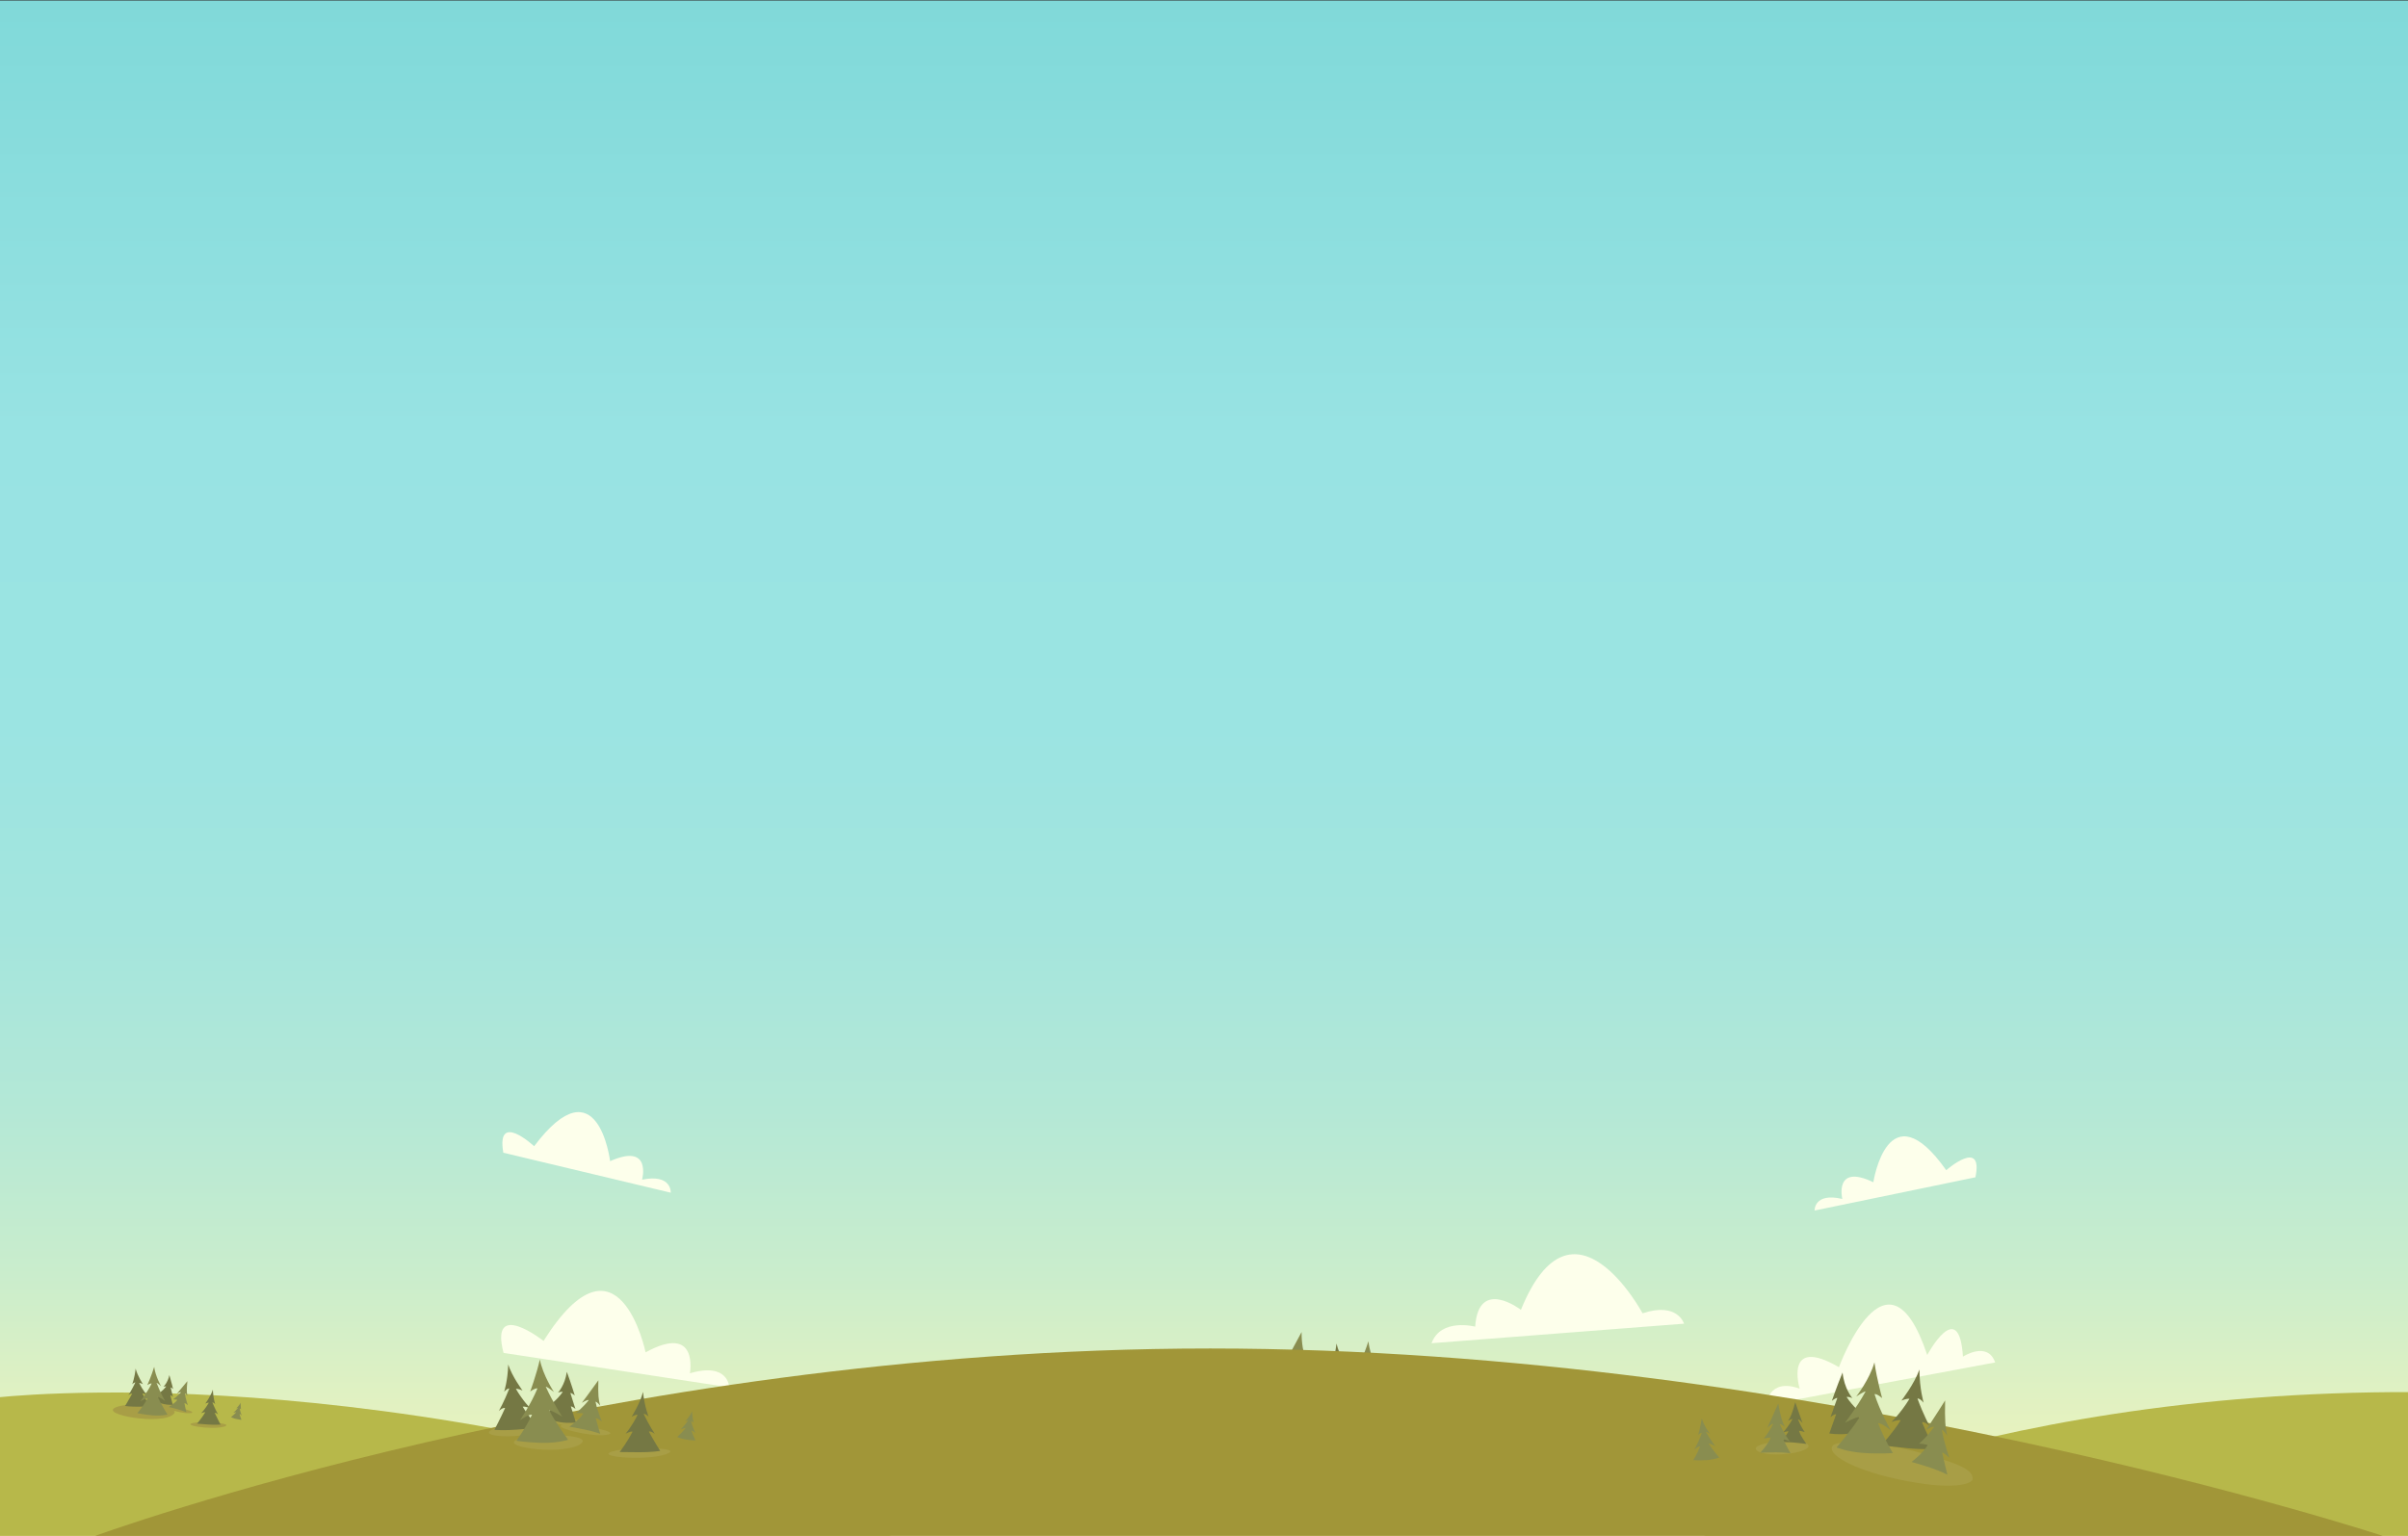 <?xml version="1.0" encoding="utf-8"?>
<!-- Generator: Adobe Illustrator 16.0.0, SVG Export Plug-In . SVG Version: 6.00 Build 0)  -->
<svg version="1.2" baseProfile="tiny" xmlns="http://www.w3.org/2000/svg" xmlns:xlink="http://www.w3.org/1999/xlink" x="0px"
	 y="0px" width="1465.285px" height="934.764px" viewBox="0 0 1465.285 934.764" overflow="scroll" xml:space="preserve">
<rect x="0" y="0" width="1465.285" height="934.764" fill="#333333" stroke="none"/>
<g id="art">
	<linearGradient id="SVGID_1_" gradientUnits="userSpaceOnUse" x1="732.643" y1="935.092" x2="732.643" y2="0.296">
		<stop  offset="0" style="stop-color:#FFF7B3"/>
		<stop  offset="0.07" style="stop-color:#E6F2BF"/>
		<stop  offset="0.17" style="stop-color:#CAEDCC"/>
		<stop  offset="0.277" style="stop-color:#B4E8D6"/>
		<stop  offset="0.394" style="stop-color:#A4E5DD"/>
		<stop  offset="0.528" style="stop-color:#9BE4E2"/>
		<stop  offset="0.715" style="stop-color:#98E3E3"/>
		<stop  offset="1" style="stop-color:#80D9D9"/>
	</linearGradient>
	<rect y="0.296" fill="url(#SVGID_1_)" width="1465.285" height="934.796"/>
	<path fill="#FDFFEB" d="M1074.476,855.276c0,0,1.604-17.067,20.637-10.079c0,0-9.821-32.664,23.908-13.088
		c0,0,29.365-80.541,53.714-7.41c0,0,19.334-36.088,21.737,0.994c0,0,14.96-9.74,19.593,3.529L1074.476,855.276z"/>
	<path fill="#FDFFEB" d="M306.417,823.423l137.319,20.928c0,0-0.285-15.463-23.92-8.546c0,0,5.627-30.584-26.965-12.745
		c0,0-16.387-79.317-62.094-6.93C330.758,816.13,297.718,790.088,306.417,823.423z"/>
	<path fill="#FDFFEB" d="M1202.063,716.534l-97.877,20.23c0,0-0.379-11.121,16.865-7.045c0,0-5.2-21.763,18.893-10.178
		c0,0,8.774-57.611,44.354-7.327C1184.298,712.215,1207.053,692.253,1202.063,716.534z"/>
	<path fill="#FDFFEB" d="M1024.756,805.628c0,0-3.867-13.368-25.246-6.327c0,0-42.568-79.438-74.022-2.105
		c0,0-25.864-20.014-27.824,10.235c0,0-20.91-5.45-26.555,10.097L1024.756,805.628z"/>
	<path fill="#B7B84A" d="M1036.157,935.092c0,0,159.375-88.785,433.222-87.831v87.831H1036.157z"/>
	<g>
		<path fill="#A89E46" d="M782.277,857.793c13.119-3.977,37.951-4.333,47.191-4.363c7.095-0.023,26.839,2.112,18.481,3.967
			c-8.358,1.852-23.506,5.866-16.832,6.448c6.677,0.584,25.546,4.898,7.481,7.842c-13.004,2.113-43.288,0.443-57.213-3.683
			L782.277,857.793z"/>
		<path fill="#A89E46" d="M846.68,857.302c8.457,0.778,33.076,7.733,22.07,8.243C857.74,866.056,830.675,855.827,846.68,857.302z"/>
		<path fill="#A89E46" d="M875.141,875.449c10.381-1.022,41.766,1.813,28.638,5.036C890.646,883.71,855.498,877.387,875.141,875.449
			z"/>
		<path fill="#757844" d="M813.267,817.697c-1.131,9.767-3.927,16.329-3.927,16.329s2.006-2.033,3.329-1.752
			c-3.894,7.818-7.567,13.109-7.567,13.109s2.495-2.045,3.975-1.483c-2.893,5.267-7.661,12.68-7.661,12.68s6.205,1.027,13.923,1.039
			c7.715,0.01,12.851,0.019,12.851,0.019s-4.874-6.521-8.364-13.584c1.36-0.342,4.586,1.399,4.586,1.399s-4.126-4.866-7.761-12.551
			c1.248-0.263,3.919,1.306,3.919,1.306S814.989,825.199,813.267,817.697z"/>
		<path fill="#757844" d="M893.52,841.401c0.143,9.053,2.105,15.322,2.105,15.322s-1.652-2.047-2.892-1.908
			c2.853,7.52,5.734,12.702,5.734,12.702s-2.099-2.099-3.505-1.722c2.166,5.09,5.86,12.318,5.86,12.318s-5.778,0.375-12.854-0.32
			c-7.07-0.695-11.777-1.158-11.777-1.158s5.063-5.529,8.906-11.683c-1.214-0.437-4.329,0.862-4.329,0.862s4.226-4.08,8.259-10.789
			c-1.118-0.355-3.71,0.837-3.71,0.837S891.253,848.12,893.52,841.401z"/>
		<path fill="#757844" d="M848.404,825.211c-1.822,8.032-6.454,12.138-6.454,12.138s2.038-0.586,2.922-0.16
			c-4.079,4.719-7.814,6.732-7.814,6.732s1.168,0.199,2.116,0.846c-2.938,3.133-6.628,6.245-6.628,6.245s3.542,2.964,8.981,4.322
			s9.719,1.089,9.719,1.089s-0.97-4.51-2.225-10.002c1.018,0.002,2.649,1.758,2.649,1.758s-0.971-3.999-2.223-9.945
			c0.924,0.038,2.529,1.75,2.529,1.75S850.325,832.089,848.404,825.211z"/>
		<path fill="#898D50" d="M922.193,855.737c-1.486,3.043-4.725,5.843-4.725,5.843s1.495-0.657,2.021-0.633
			c-2.463,2.929-5.122,5.215-5.122,5.215s2.58-0.795,3.079-0.543c-1.772,1.944-5.556,4.929-5.556,4.929s1.921,1.213,5.134,2.021
			c3.215,0.809,5.757,1.053,5.757,1.053s-1.212-2.807-1.905-6.186c0.792,0.08,2.253,1.813,2.253,1.813s-1.494-3.955-1.983-7.478
			c0.551,0.017,1.366,1.042,1.366,1.042S922.103,859.118,922.193,855.737z"/>
		<path fill="#898D50" d="M867.08,832.008c-4.95,5.871-11.205,12.786-11.205,12.786s3.645-1.854,4.334-1.272
			c-4.183,4.436-8.462,7.146-8.462,7.146s3.661,0.285,4.448,0.727c-3.074,3.831-9.148,7.223-9.148,7.223s4.492,1.114,9.637,2.686
			c5.146,1.569,8.677,3.24,8.677,3.24s-0.983-4.285-1.878-9.711c1.277,0.195,3.572,2.341,3.572,2.341s-2.271-6.69-2.826-12.327
			c0.889,0.073,2.621,2.649,2.621,2.649C866.092,843.997,866.066,840.768,867.08,832.008z"/>
		<path fill="#898D50" d="M784.391,833.564c0.537-0.915,1.076-1.849,1.61-2.802c-0.368-0.074-0.853,0.01-1.381,0.186l0.673-7.729
			c2.103-3.959,4.525-8.478,6.748-12.5c-0.169,13.816,4.891,22.795,4.891,22.795s-3.077-1.645-4.905-2.437
			c4.45,10.521,11.21,17.795,11.21,17.795s-3.775-1.763-7.61-2.248c3.969,7.788,12.149,16.615,12.149,16.615
			s-8.649,1.015-19.844,0.864c-2.211-0.03-4.285-0.052-6.199-0.067L784.391,833.564z"/>
		<path fill="#898D50" d="M832.705,816.327c0.997,9.697,6.807,20.426,6.807,20.426s-3.288-3.229-4.68-3.672
			c3.658,10.338,8.439,19.107,8.439,19.107s-5.998-4.646-7.537-4.445c2.786,6.989,9.842,18.752,9.842,18.752
			s-6.169,1.432-15.347,0.523c-9.177-0.908-16.057-2.699-16.057-2.699s5.839-6.453,10.862-14.951
			c-2.148-0.555-7.613,2.742-7.613,2.742s7.662-9.297,12.289-18.387c-1.451-0.484-4.56,1.508-4.56,1.508
			S829.729,825.593,832.705,816.327z"/>
	</g>
	<path fill="#B7B84A" d="M-3.301,850.692c0,0,234.643-28.336,546.633,84.399H-3.301V850.692z"/>
	<path fill="#A19638" d="M57.018,935.092c0,0,311.776-114.362,679.401-114.362s714.527,114.362,714.527,114.362H57.018z"/>
	<g>
		<path fill="#A89E46" d="M337.147,862.459c6.409-0.439,26.594,3.447,18.754,5.701C348.06,870.411,325.023,863.291,337.147,862.459z
			"/>
		<path fill="#A89E46" d="M301.578,869.227c8.245-2.958,36.753-4.921,27.495,1.092C319.809,876.327,285.979,874.822,301.578,869.227
			z"/>
		<path fill="#A89E46" d="M318.028,874.952c10.542-2.758,46.231-1.929,34.146,4.544
			C340.082,885.964,298.084,880.171,318.028,874.952z"/>
		<path fill="#A89E46" d="M345.987,867.051c8.493,0.041,33.623,4.83,22.703,6.295C357.768,874.811,329.915,866.973,345.987,867.051z
			"/>
		<path fill="#A89E46" d="M375.918,882.656c10.253-1.922,41.765-1.824,28.968,2.529
			C392.084,889.537,356.519,886.293,375.918,882.656z"/>
		<path fill="#757844" d="M309.26,830.5c-0.278,9.828-2.493,16.609-2.493,16.609s1.821-2.201,3.164-2.035
			c-3.199,8.127-6.399,13.717-6.399,13.717s2.308-2.253,3.831-1.822c-2.424,5.496-6.531,13.297-6.531,13.297
			s6.271,0.484,13.961-0.175c7.687-0.66,12.804-1.099,12.804-1.099s-5.423-6.072-9.513-12.806c1.325-0.459,4.689,0.995,4.689,0.995
			s-4.533-4.488-8.821-11.828c1.22-0.37,4.018,0.96,4.018,0.96S311.628,837.824,309.26,830.5z"/>
		<path fill="#757844" d="M391.269,847.141c0.929,9.006,3.429,15.082,3.429,15.082s-1.823-1.896-3.046-1.651
			c3.495,7.243,6.816,12.156,6.816,12.156s-2.273-1.909-3.642-1.41c2.601,4.882,6.909,11.763,6.909,11.763
			s-5.725,0.875-12.833,0.797c-7.104-0.078-11.833-0.13-11.833-0.13s4.564-5.948,7.857-12.412c-1.248-0.331-4.238,1.235-4.238,1.235
			s3.855-4.433,7.29-11.467c-1.146-0.257-3.623,1.156-3.623,1.156S389.595,854.03,391.269,847.141z"/>
		<path fill="#757844" d="M344.917,834.932c-1.117,8.159-5.374,12.652-5.374,12.652s1.979-0.762,2.896-0.414
			c-3.654,5.057-7.2,7.387-7.2,7.387s1.181,0.098,2.182,0.658c-2.655,3.377-6.061,6.799-6.061,6.799s3.786,2.645,9.324,3.525
			c5.536,0.879,9.775,0.24,9.775,0.24s-1.357-4.41-3.084-9.771c1.014-0.087,2.792,1.521,2.792,1.521s-1.315-3.9-3.079-9.715
			c0.924-0.043,2.672,1.522,2.672,1.522S347.429,841.616,344.917,834.932z"/>
		<path fill="#898D50" d="M421.08,858.931c-1.217,3.16-4.199,6.23-4.199,6.23s1.433-0.785,1.958-0.807
			c-2.199,3.133-4.649,5.641-4.649,5.641s2.502-1.015,3.02-0.809c-1.597,2.091-5.105,5.394-5.105,5.394s2.019,1.041,5.29,1.567
			c3.272,0.525,5.826,0.549,5.826,0.549s-1.451-2.691-2.436-5.996c0.796,0.01,2.402,1.608,2.402,1.608s-1.832-3.81-2.626-7.278
			c0.55-0.029,1.451,0.921,1.451,0.921S421.283,862.306,421.08,858.931z"/>
		<path fill="#898D50" d="M364.112,840.079c-4.421,6.28-10.051,13.712-10.051,13.712s3.47-2.164,4.207-1.645
			c-3.781,4.783-7.809,7.854-7.809,7.854s3.672-0.033,4.494,0.338c-2.73,4.084-8.486,7.99-8.486,7.99s4.571,0.719,9.834,1.838
			c5.263,1.117,8.926,2.474,8.926,2.474s-1.353-4.184-2.715-9.511c1.289,0.084,3.762,2.021,3.762,2.021s-2.843-6.469-3.887-12.035
			c0.892-0.004,2.842,2.412,2.842,2.412C364.171,852.109,363.864,848.895,364.112,840.079z"/>
		<path fill="#898D50" d="M328.505,827.445c1.837,9.574,8.557,19.758,8.557,19.758s-3.557-2.931-4.982-3.252
			c4.544,9.981,10.068,18.302,10.068,18.302s-6.379-4.106-7.895-3.774c3.383,6.723,11.434,17.826,11.434,17.826
			s-6.021,1.963-15.242,1.855c-9.221-0.107-16.23-1.293-16.23-1.293s5.256-6.938,9.521-15.84c-2.188-0.364-7.347,3.395-7.347,3.395
			s6.826-9.928,10.646-19.386c-1.488-0.356-4.411,1.897-4.411,1.897S326.345,836.936,328.505,827.445z"/>
	</g>
	<g>
		<path fill="#A89E46" d="M1168.069,884.092c22.515,6.34,32.966,10.107,32.272,16.233c-0.267,2.4-10.855,7.539-46.208-0.178
			c-26.728-5.836-42.96-15.138-38.873-20.314C1118.497,875.737,1146.813,878.099,1168.069,884.092z"/>
		<path fill="#898D50" d="M1035.554,863.262c1.311,4.732,5.096,9.572,5.096,9.572s-1.904-1.327-2.633-1.431
			c2.685,4.829,5.794,8.78,5.794,8.78s-3.368-1.803-4.116-1.574c1.971,3.237,6.461,8.485,6.461,8.485s-2.942,1.229-7.576,1.549
			c-4.634,0.317-8.2,0.007-8.2,0.007s2.358-3.695,4.138-8.338c-1.111-0.094-3.55,2.003-3.55,2.003s3.026-5.261,4.56-10.163
			c-0.761-0.117-2.138,1.131-2.138,1.131S1034.854,868.113,1035.554,863.262z"/>
		<path fill="#A89E46" d="M1087.551,877.078c8.549,0.111,12.595,0.496,12.933,3.054c0.134,1.001-3.114,4.237-16.325,4.97
			c-9.986,0.553-16.6-1.443-15.649-3.986C1069.262,879.104,1079.479,876.97,1087.551,877.078z"/>
		<path fill="#757844" d="M1092.423,853.42c1.902,5.762,4.454,12.67,4.454,12.67s-2.127-2.431-2.802-2.205
			c1.761,4.482,4.1,7.727,4.1,7.727s-2.766-0.867-3.474-0.775c1.129,3.714,4.586,7.988,4.586,7.988s-3.621-0.506-7.856-0.869
			c-4.236-0.359-7.316-0.175-7.316-0.175s1.982-2.852,4.233-6.567c-0.994-0.232-3.307,0.666-3.307,0.666s3.631-4.236,5.697-8.207
			c-0.672-0.209-2.703,1.174-2.703,1.174C1089.619,862.502,1090.588,860.142,1092.423,853.42z"/>
		<path fill="#898D50" d="M1082.072,854.213c-2.902,6.758-6.707,14.832-6.707,14.832s2.822-2.712,3.616-2.37
			c-2.598,5.228-5.763,8.9-5.763,8.9s3.43-0.757,4.277-0.573c-1.754,4.367-6.376,9.164-6.376,9.164s4.427-0.228,9.578-0.223
			c5.151,0.009,8.851,0.555,8.851,0.555s-2.091-3.652-4.422-8.376c1.225-0.175,3.924,1.153,3.924,1.153s-3.941-5.496-6.018-10.508
			c0.834-0.18,3.139,1.699,3.139,1.699C1084.505,865.471,1083.584,862.521,1082.072,854.213z"/>
		<path fill="#757844" d="M1167.971,833.551c0.08,11.912,2.585,20.182,2.585,20.182s-2.149-2.713-3.78-2.549
			c3.662,9.93,7.389,16.783,7.389,16.783s-2.732-2.788-4.589-2.309c2.788,6.722,7.559,16.278,7.559,16.278
			s-7.609,0.419-16.903-0.579c-9.294-1.003-15.479-1.668-15.479-1.668s6.729-7.213,11.857-15.261
			c-1.592-0.591-5.707,1.081-5.707,1.081s5.609-5.314,10.996-14.092c-1.469-0.48-4.89,1.058-4.89,1.058
			S1164.911,842.357,1167.971,833.551z"/>
		<path fill="#757844" d="M1121.223,835.344c0.988,9.929,5.941,15.557,5.941,15.557s-2.361-1.01-3.49-0.631
			c4.199,6.285,8.39,9.264,8.39,9.264s-1.434,0.064-2.67,0.701c3.063,4.207,7.033,8.5,7.033,8.5s-4.702,3.037-11.444,3.854
			s-11.846-0.146-11.846-0.146s1.839-5.279,4.169-11.692c-1.224-0.15-3.448,1.716-3.448,1.716s1.766-4.661,4.16-11.62
			c-1.118-0.098-3.302,1.721-3.302,1.721S1117.883,843.324,1121.223,835.344z"/>
		<path fill="#898D50" d="M1140.6,829.168c-2.846,10.281-11.071,20.801-11.071,20.801s4.137-2.885,5.722-3.109
			c-5.834,10.492-12.592,19.08-12.592,19.08s7.319-3.918,8.943-3.422c-4.281,7.035-14.039,18.439-14.039,18.439
			s6.396,2.672,16.464,3.366c10.069,0.69,17.819,0.015,17.819,0.015s-5.125-8.03-8.993-18.117c2.418-0.205,7.716,4.352,7.716,4.352
			s-6.576-11.432-9.91-22.084c1.654-0.258,4.646,2.457,4.646,2.457S1142.123,839.711,1140.6,829.168z"/>
		<path fill="#898D50" d="M1183.62,852.335c-5.132,8.28-11.665,18.04-11.665,18.04s4.035-2.668,4.897-1.877
			c-4.39,6.266-9.071,10.138-9.071,10.138s4.274,0.301,5.239,0.893c-3.17,5.399-9.866,10.263-9.866,10.263s5.332,1.433,11.471,3.479
			c6.137,2.05,10.409,4.273,10.409,4.273s-1.588-5.922-3.196-13.435c1.502,0.241,4.39,3.162,4.39,3.162s-3.336-9.228-4.57-17.04
			c1.038,0.078,3.319,3.612,3.319,3.612C1183.732,869.004,1183.364,864.523,1183.62,852.335z"/>
	</g>
	<path fill="#FDFFEB" d="M306.271,701.576l101.886,24.326c0,0,0.754-11.638-17.441-7.92c0,0,6.145-22.631-19.463-11.267
		c0,0-7.35-60.634-46.232-9.096C325.02,697.62,301.82,675.98,306.271,701.576z"/>
	<g>
		<path fill="#A89E46" d="M92.507,852.604c5.471-0.466,23.299,3.207,16.797,5.446C102.799,860.289,82.153,853.484,92.507,852.604z"
			/>
		<path fill="#A89E46" d="M73.121,855.703c9.187-2.183,41.365,0.229,31.184,5.927C94.118,867.321,55.738,859.834,73.121,855.703z"/>
		<path fill="#A89E46" d="M102.456,855.585c4.933,0.349,19.349,4.095,12.949,4.527C109.002,860.544,93.122,854.924,102.456,855.585z
			"/>
		<path fill="#A89E46" d="M119.247,865.798c6.03-0.724,24.334,0.541,16.732,2.58C128.375,870.416,107.837,867.167,119.247,865.798z"
			/>
		<path fill="#757844" d="M82.52,832.942c-0.539,5.7-2.085,9.555-2.085,9.555s1.143-1.209,1.917-1.062
			c-2.17,4.6-4.244,7.724-4.244,7.724s1.427-1.221,2.296-0.911c-1.619,3.1-4.304,7.475-4.304,7.475s3.625,0.521,8.117,0.434
			c4.491-0.089,7.481-0.148,7.481-0.148s-2.918-3.735-5.037-7.804c0.788-0.216,2.687,0.758,2.687,0.758s-2.462-2.781-4.671-7.21
			c0.723-0.168,2.297,0.712,2.297,0.712S83.614,837.289,82.52,832.942z"/>
		<path fill="#757844" d="M129.526,845.753c0.194,5.268,1.414,8.894,1.414,8.894s-0.987-1.172-1.707-1.076
			c1.753,4.342,3.494,7.324,3.494,7.324s-1.248-1.197-2.061-0.959c1.323,2.936,3.563,7.099,3.563,7.099s-3.359,0.288-7.486-0.029
			c-4.124-0.317-6.87-0.529-6.87-0.529s2.88-3.28,5.041-6.909c-0.712-0.24-2.51,0.556-2.51,0.556s2.409-2.428,4.674-6.384
			c-0.656-0.192-2.149,0.534-2.149,0.534S128.29,849.691,129.526,845.753z"/>
		<path fill="#757844" d="M103.065,836.884c-0.962,4.697-3.607,7.146-3.607,7.146s1.178-0.367,1.698-0.13
			c-2.317,2.798-4.466,4.016-4.466,4.016s0.682,0.102,1.242,0.465c-1.672,1.861-3.781,3.719-3.781,3.719s2.098,1.681,5.282,2.405
			c3.183,0.723,5.67,0.514,5.67,0.514s-0.62-2.613-1.417-5.795c0.592-0.012,1.563,0.99,1.563,0.99s-0.615-2.315-1.417-5.762
			c0.539,0.012,1.494,0.987,1.494,0.987S104.268,840.864,103.065,836.884z"/>
		<path fill="#898D50" d="M146.394,853.745c-0.828,1.789-2.678,3.458-2.678,3.458s0.862-0.401,1.168-0.393
			c-1.398,1.735-2.917,3.098-2.917,3.098s1.492-0.492,1.785-0.354c-1.007,1.154-3.172,2.938-3.172,2.938s1.132,0.682,3.013,1.112
			c1.881,0.432,3.363,0.543,3.363,0.543s-0.74-1.619-1.185-3.577c0.462,0.036,1.334,1.026,1.334,1.026s-0.919-2.284-1.247-4.329
			c0.32,0.004,0.808,0.591,0.808,0.591S146.383,855.714,146.394,853.745z"/>
		<path fill="#898D50" d="M114.02,840.609c-2.809,3.48-6.364,7.581-6.364,7.581s2.099-1.124,2.507-0.794
			c-2.38,2.635-4.837,4.264-4.837,4.264s2.135,0.122,2.598,0.369c-1.743,2.268-5.237,4.316-5.237,4.316s2.629,0.593,5.643,1.444
			c3.015,0.851,5.091,1.779,5.091,1.779s-0.625-2.482-1.213-5.629c0.746,0.098,2.108,1.318,2.108,1.318s-1.404-3.868-1.796-7.142
			c0.518,0.032,1.558,1.511,1.558,1.511C113.593,847.602,113.538,845.722,114.02,840.609z"/>
		<path fill="#898D50" d="M93.817,831.905c0.7,5.633,4.213,11.808,4.213,11.808s-1.954-1.84-2.77-2.081
			c2.257,5.974,5.148,11.019,5.148,11.019s-3.549-2.63-4.441-2.495c1.707,4.035,5.959,10.794,5.959,10.794s-3.573,0.91-8.926,0.494
			c-5.353-0.416-9.38-1.372-9.38-1.372s3.32-3.83,6.139-8.838c-1.258-0.296-4.398,1.69-4.398,1.69s4.346-5.506,6.928-10.854
			c-0.851-0.265-2.635,0.933-2.635,0.933S92.198,837.336,93.817,831.905z"/>
	</g>
</g>
<g id="text">
</g>
</svg>
